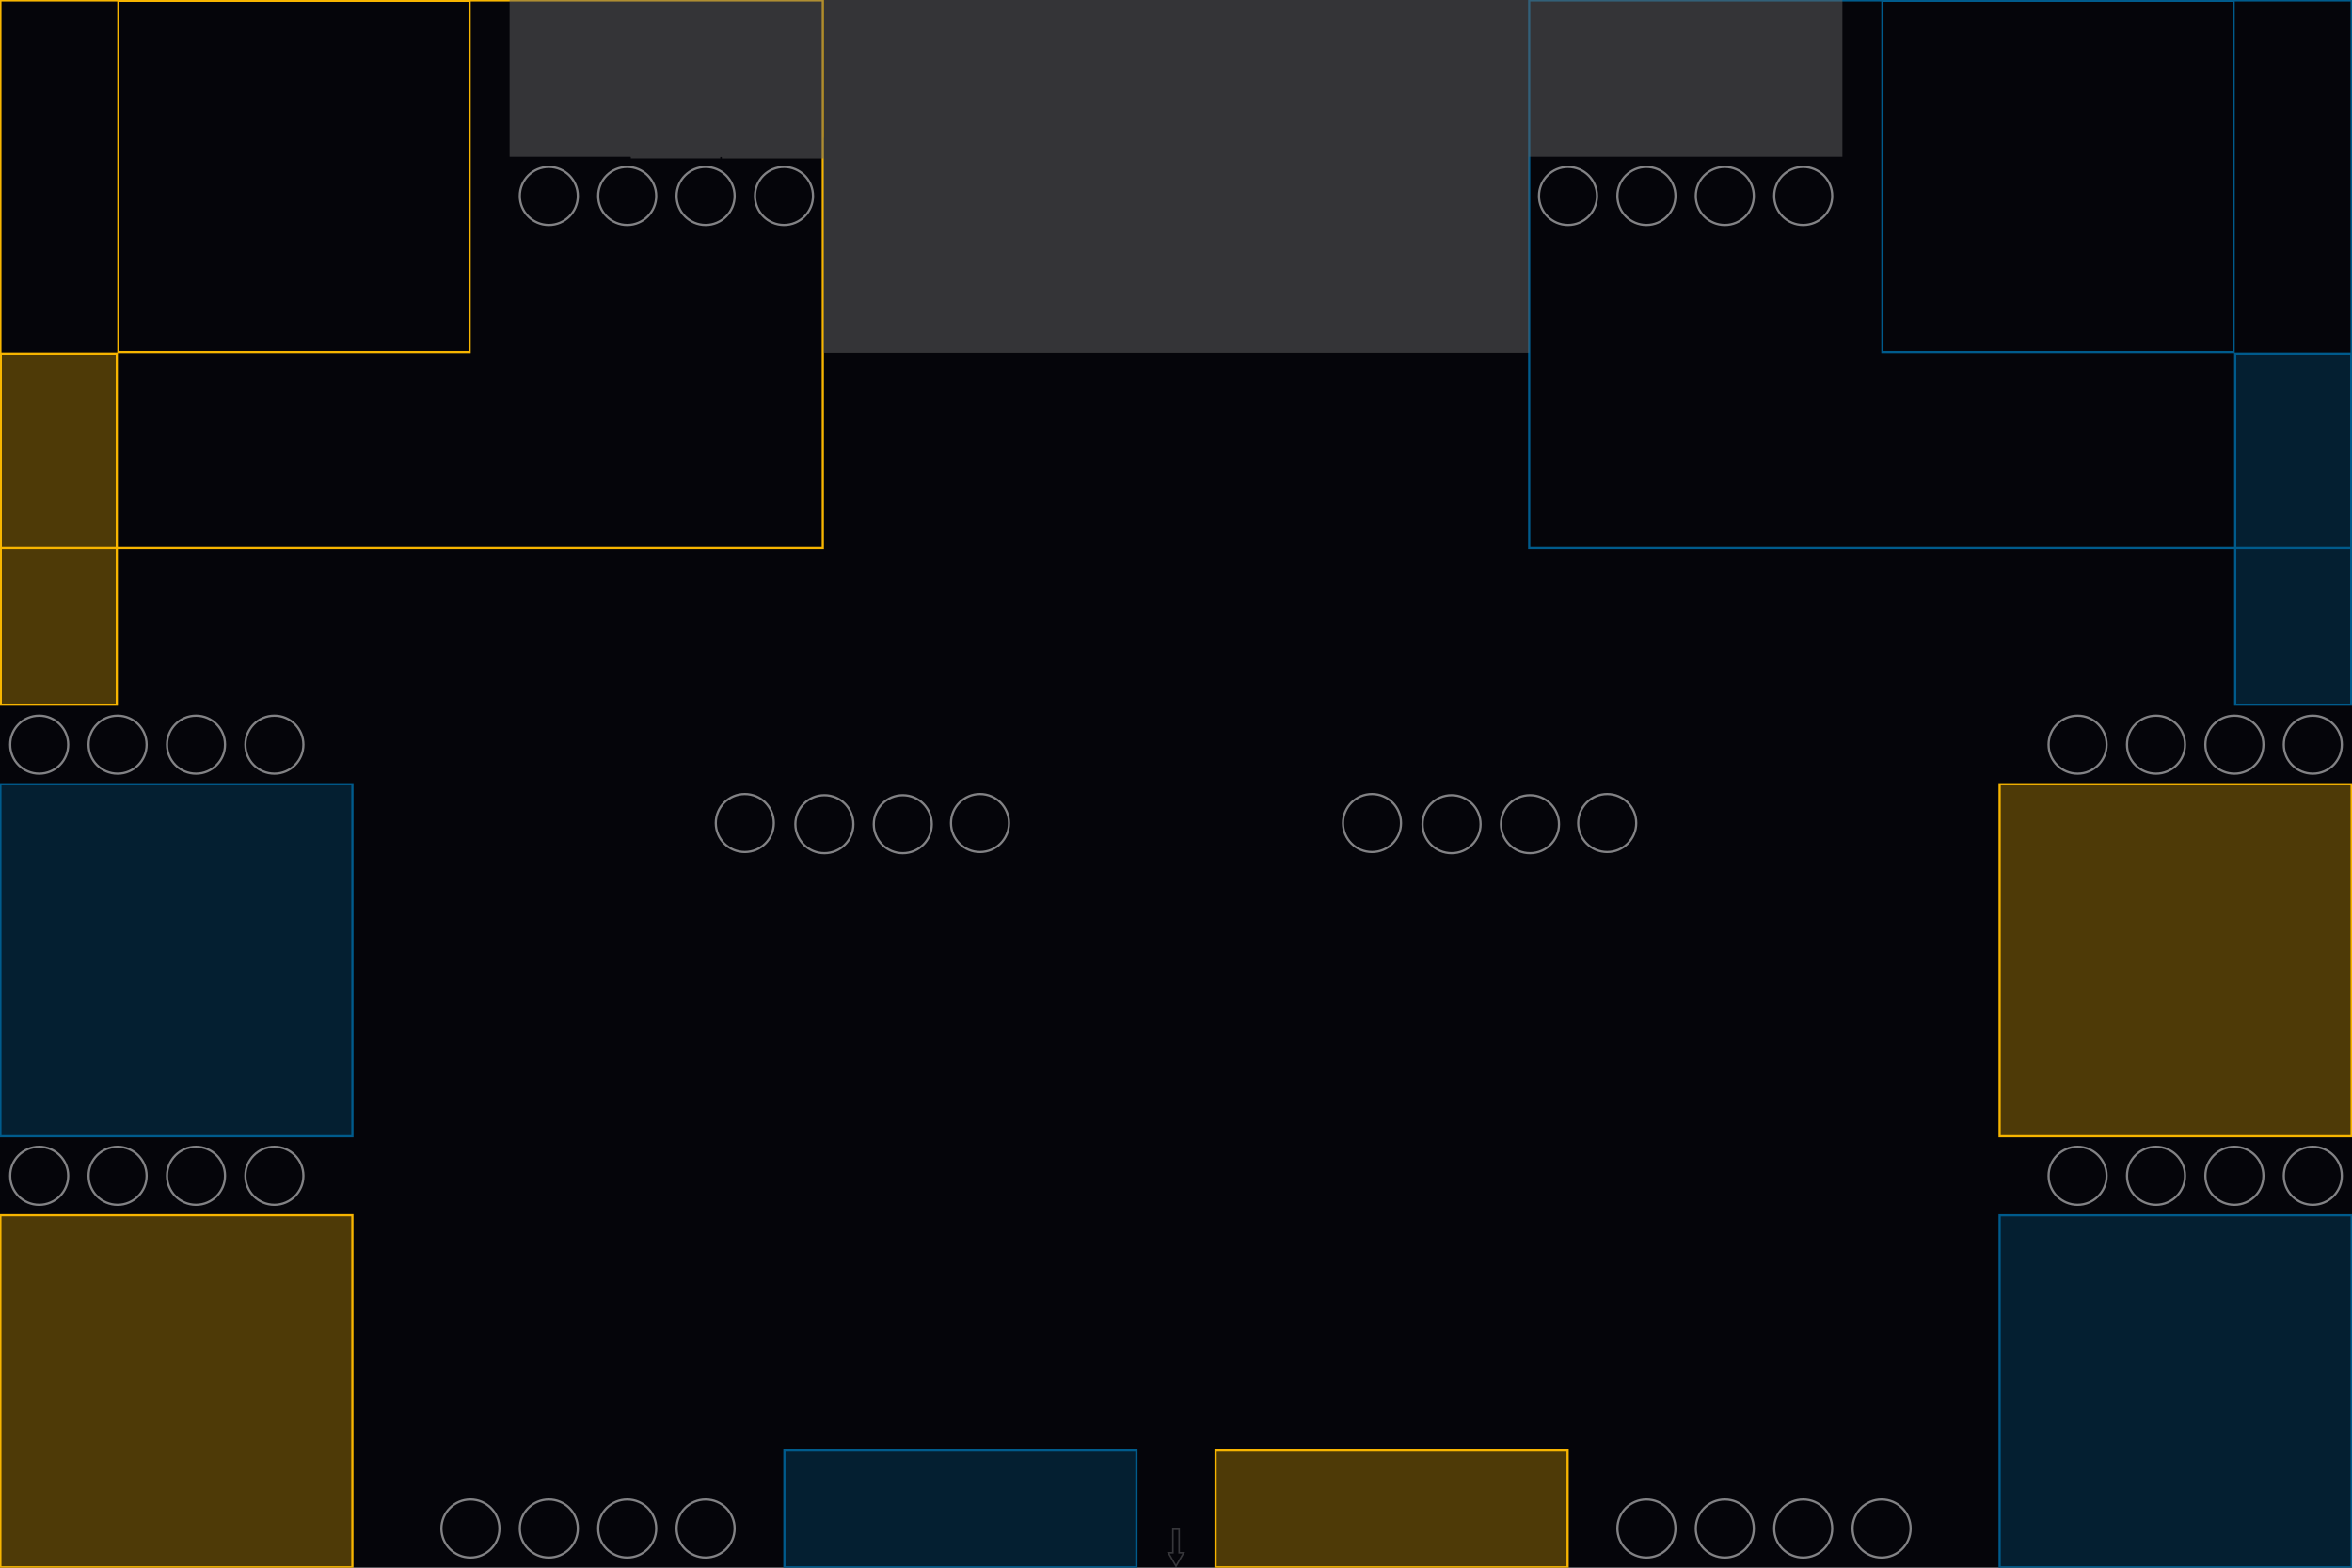<?xml version="1.0" encoding="utf-8"?>
<!-- Generator: Adobe Illustrator 24.0.2, SVG Export Plug-In . SVG Version: 6.00 Build 0)  -->
<svg version="1.1"
	 id="svg8" inkscape:export-filename="Vinyle_2025_beta_V9.pdf" inkscape:export-xdpi="90" inkscape:export-ydpi="90" inkscape:version="1.3.2 (1:1.3.2+202404261509+091e20ef0f)" sodipodi:docname="Vinyle_2025_v9.svg" xmlns:cc="http://creativecommons.org/ns#" xmlns:dc="http://purl.org/dc/elements/1.1/" xmlns:inkscape="http://www.inkscape.org/namespaces/inkscape" xmlns:rdf="http://www.w3.org/1999/02/22-rdf-syntax-ns#" xmlns:sodipodi="http://sodipodi.sourceforge.net/DTD/sodipodi-0.dtd" xmlns:svg="http://www.w3.org/2000/svg"
	 xmlns="http://www.w3.org/2000/svg" xmlns:xlink="http://www.w3.org/1999/xlink" x="0px" y="0px" viewBox="0 0 8503.9 5669.3"
	 style="enable-background:new 0 0 8503.9 5669.3;" xml:space="preserve">
<style type="text/css">
	.st0{fill-rule:evenodd;clip-rule:evenodd;fill:#05050A;}
	.st1{fill:none;stroke:#F7B500;stroke-width:8;stroke-linecap:square;stroke-miterlimit:11.339;enable-background:new    ;}
	.st2{fill:none;stroke:#005B8C;stroke-width:8;stroke-linecap:square;stroke-miterlimit:11.339;enable-background:new    ;}
	.st3{opacity:0.3;fill:#F7B500;enable-background:new    ;}
	.st4{opacity:0.3;fill:#005B8C;enable-background:new    ;}
	.st5{opacity:0.5;}
	.st6{fill:none;stroke:#FFFFFF;stroke-width:8;stroke-linecap:round;stroke-linejoin:round;stroke-miterlimit:11.339;}
	
		.st7{opacity:0.2;fill:none;stroke:#FFFFFF;stroke-width:5.669;stroke-linecap:square;stroke-miterlimit:5.175;enable-background:new    ;}
	.st8{clip-path:url(#SVGID_2_);}
	.st9{fill-rule:evenodd;clip-rule:evenodd;fill:#646464;}
	.st10{clip-path:url(#SVGID_10_);}
</style>
<rect class="st0" width="8503.9" height="5669.3"/>
<g id="g67" inkscape:groupmode="layer" inkscape:label="zones2">
	<rect id="rect52" x="7229.8" y="2836.1" class="st1" width="1272.8" height="1272.8"/>
	<rect id="rect54" x="8081.6" y="1278.4" class="st2" width="419.5" height="1269.9"/>
	<rect id="rect56" x="2.8" y="1278.4" class="st1" width="419.5" height="1269.9"/>
	<rect id="rect57" x="2836.1" y="5245.5" class="st2" width="1272.8" height="422.4"/>
	<rect id="rect58" x="4395.1" y="5245.5" class="st1" width="1272.8" height="422.4"/>
	<rect id="rect59" x="7229.8" y="4395.1" class="st2" width="1272.8" height="1272.8"/>
	<rect id="rect60" x="6806" y="2.8" class="st2" width="1269.9" height="1269.9"/>
	<rect id="rect61" x="1.3" y="4395" class="st1" width="1272.8" height="1272.8"/>
	<rect id="rect62" x="428" y="2.8" class="st1" width="1269.9" height="1269.9"/>
	<rect id="rect65" x="1.4" y="1.4" class="st1" width="2973.5" height="1981.4"/>
	<rect id="rect66" x="1.4" y="2836.1" class="st2" width="1272.8" height="1272.8"/>
	<rect id="rect67" x="5529" y="1.4" class="st2" width="2973.5" height="1981.4"/>
	<rect id="rect52_1_" x="7230.3" y="2833.5" class="st3" width="1272.8" height="1272.8"/>
	<rect id="rect54_1_" x="8082.1" y="1275.9" class="st4" width="419.5" height="1269.9"/>
	<rect id="rect56_1_" x="3.3" y="1275.9" class="st3" width="419.5" height="1269.9"/>
	<rect id="rect57_1_" x="2836.6" y="5243" class="st4" width="1272.8" height="422.4"/>
	<rect id="rect58_1_" x="4395.6" y="5243" class="st3" width="1272.8" height="422.4"/>
	<rect id="rect59_1_" x="7230.3" y="4392.6" class="st4" width="1272.8" height="1272.8"/>
	<rect id="rect61_1_" x="1.8" y="4392.5" class="st3" width="1272.8" height="1272.8"/>
	<rect id="rect66_1_" x="1.9" y="2833.5" class="st4" width="1272.8" height="1272.8"/>
</g>
<g id="layer13" inkscape:groupmode="layer" inkscape:label="colonnes">
	<g id="g4" class="st5">
		<circle id="path1" class="st6" cx="708.7" cy="2692.9" r="104.9"/>
		<circle id="circle2" class="st6" cx="425.2" cy="2692.9" r="104.9"/>
		<circle id="circle3" class="st6" cx="141.7" cy="2692.9" r="104.9"/>
		<circle id="circle4" class="st6" cx="992.1" cy="2692.9" r="104.9"/>
	</g>
	<g id="g8" transform="translate(0,550)" class="st5">
		<circle id="circle5" class="st6" cx="708.7" cy="3702" r="104.9"/>
		<circle id="circle6" class="st6" cx="425.2" cy="3702" r="104.9"/>
		<circle id="circle7" class="st6" cx="141.7" cy="3702" r="104.9"/>
		<circle id="circle8" class="st6" cx="992.1" cy="3702" r="104.9"/>
	</g>
	<g id="g12" transform="translate(900,100)" class="st5">
		<circle id="circle11" class="st6" cx="1792.9" cy="2876.4" r="104.9"/>
		<circle id="circle12" class="st6" cx="2643.3" cy="2876.4" r="104.9"/>
	</g>
	<g id="g33" transform="translate(1700,100)" class="st5">
		<circle id="circle31" class="st6" cx="3260.6" cy="2876.4" r="104.9"/>
		<circle id="circle32" class="st6" cx="4111" cy="2876.4" r="104.9"/>
	</g>
	<g id="g36" transform="translate(550,1000)" class="st5">
		<circle id="circle33" class="st6" cx="1717.7" cy="4527.6" r="104.9"/>
		<circle id="circle34" class="st6" cx="1434.3" cy="4527.6" r="104.9"/>
		<circle id="circle35" class="st6" cx="1150.8" cy="4527.6" r="104.9"/>
		<circle id="circle36" class="st6" cx="2001.2" cy="4527.6" r="104.9"/>
	</g>
	<g id="g40" transform="translate(2050,1000)" class="st5">
		<circle id="circle37" class="st6" cx="4469.7" cy="4527.6" r="104.9"/>
		<circle id="circle38" class="st6" cx="4186.2" cy="4527.6" r="104.9"/>
		<circle id="circle39" class="st6" cx="3902.8" cy="4527.6" r="104.9"/>
		<circle id="circle40" class="st6" cx="4753.1" cy="4527.6" r="104.9"/>
	</g>
	<g id="g44" transform="translate(2600)" class="st5">
		<circle id="circle41" class="st6" cx="5478.7" cy="2692.9" r="104.9"/>
		<circle id="circle42" class="st6" cx="5195.3" cy="2692.9" r="104.9"/>
		<circle id="circle43" class="st6" cx="4911.8" cy="2692.9" r="104.9"/>
		<circle id="circle44" class="st6" cx="5762.2" cy="2692.9" r="104.9"/>
	</g>
	<g id="g49" transform="translate(2600,550)" class="st5">
		<circle id="circle45" class="st6" cx="5478.7" cy="3702" r="104.9"/>
		<circle id="circle46" class="st6" cx="5195.3" cy="3702" r="104.9"/>
		<circle id="circle47" class="st6" cx="4911.8" cy="3702" r="104.9"/>
		<circle id="circle48" class="st6" cx="5762.2" cy="3702" r="104.9"/>
	</g>
	<g id="g52" transform="translate(650,-700)" class="st5">
		<circle id="circle49" class="st6" cx="1901.2" cy="1408.7" r="104.9"/>
		<circle id="circle50" class="st6" cx="1617.7" cy="1408.7" r="104.9"/>
		<circle id="circle51" class="st6" cx="1334.3" cy="1408.7" r="104.9"/>
		<circle id="circle52" class="st6" cx="2184.6" cy="1408.7" r="104.9"/>
	</g>
	<g id="g56" transform="translate(1950,-700)" class="st5">
		<circle id="circle53" class="st6" cx="4286.2" cy="1408.7" r="104.9"/>
		<circle id="circle54" class="st6" cx="4002.8" cy="1408.7" r="104.9"/>
		<circle id="circle55" class="st6" cx="3719.3" cy="1408.7" r="104.9"/>
		<circle id="circle56" class="st6" cx="4569.7" cy="1408.7" r="104.9"/>
	</g>
	<g id="g73-8" transform="translate(901.5,101.5)" class="st5">
		<circle id="circle70-0" class="st6" cx="2362.6" cy="2879.1" r="104.9"/>
		<circle id="circle71-9" class="st6" cx="2079.1" cy="2879.1" r="104.9"/>
	</g>
	<g id="g73-3" transform="translate(1701.5,101.5)" class="st5">
		<circle id="circle70-4" class="st6" cx="3830.3" cy="2879.1" r="104.9"/>
		<circle id="circle71-4" class="st6" cx="3546.8" cy="2879.1" r="104.9"/>
	</g>
</g>
<g id="layer11" inkscape:groupmode="layer" inkscape:label="arrivee">
	
		<path id="path174" inkscape:transform-center-x="1.1068353e-06" inkscape:transform-center-y="2.8333296" sodipodi:nodetypes="cccccccc" class="st7" d="
		M4240.7,5530.4l0,85h-16.5l27.8,48.2l27.8-48.2h-16.5l0-85H4240.7z"/>
</g>
<g id="layer3" transform="translate(1175.895,-198.669)" inkscape:groupmode="layer" inkscape:label="scÃ¨ne" class="st5">
	
		<g id="g16-8" transform="matrix(1,0,0,1,-619.286,142.992)" inkscape:export-filename="g16-8.svg" inkscape:export-xdpi="300" inkscape:export-ydpi="300" inkscape:label="rampes">
		<g>
			<defs>
				<rect id="SVGID_1_" x="4970.9" y="55.7" width="1133.9" height="566.9"/>
			</defs>
			<use xlink:href="#SVGID_1_"  style="overflow:visible;fill:#646464;"/>
			<clipPath id="SVGID_2_">
				<use xlink:href="#SVGID_1_"  style="overflow:visible;"/>
			</clipPath>
			
				<g id="g35-4" transform="matrix(-1,0,0,1,1448.548,498.544)" inkscape:export-filename="rect15.png" inkscape:export-xdpi="150" inkscape:export-ydpi="150" inkscape:label="rampe bleue" class="st8">
				<path id="rect5-7" class="st9" d="M-4684.6-442.9h1190.6V124h-1190.6V-442.9z"/>
				<g>
					<defs>
						<rect id="SVGID_3_" x="-3889.1" y="-442.9" width="395" height="573.4"/>
					</defs>
					<use xlink:href="#SVGID_3_"  style="overflow:visible;fill:#646464;"/>
					<clipPath id="SVGID_4_">
						<use xlink:href="#SVGID_3_"  style="overflow:visible;"/>
					</clipPath>
				</g>
				<g>
					<defs>
						<rect id="SVGID_5_" x="-4300.8" y="-442.9" width="406" height="573.1"/>
					</defs>
					<use xlink:href="#SVGID_5_"  style="overflow:visible;fill:#646464;"/>
					<clipPath id="SVGID_6_">
						<use xlink:href="#SVGID_5_"  style="overflow:visible;"/>
					</clipPath>
				</g>
				<g>
					<defs>
						<rect id="SVGID_7_" x="-4802.5" y="-576.8" width="496" height="730.4"/>
					</defs>
					<use xlink:href="#SVGID_7_"  style="overflow:visible;fill:#646464;"/>
					<clipPath id="SVGID_8_">
						<use xlink:href="#SVGID_7_"  style="overflow:visible;"/>
					</clipPath>
				</g>
				<g id="g34-7" transform="matrix(0.685,0,0,1,-54.256,8.801)">
				</g>
			</g>
		</g>
		<g>
			<defs>
				<rect id="SVGID_9_" x="1285.9" y="55.7" width="1133.9" height="566.9"/>
			</defs>
			<use xlink:href="#SVGID_9_"  style="overflow:visible;fill:#646464;"/>
			<clipPath id="SVGID_10_">
				<use xlink:href="#SVGID_9_"  style="overflow:visible;"/>
			</clipPath>
			<g id="g199-7" transform="matrix(1,0,0,1,438.238,498.555)" inkscape:label="rampe jaune" class="st10">
				<path id="rect189-8" class="st9" d="M819.3-442.9h1190.6v566.9H819.3V-442.9z"/>
				<g>
					<defs>
						<rect id="SVGID_11_" x="1614.9" y="-442.9" width="395" height="573.4"/>
					</defs>
					<use xlink:href="#SVGID_11_"  style="overflow:visible;fill:#646464;"/>
					<clipPath id="SVGID_12_">
						<use xlink:href="#SVGID_11_"  style="overflow:visible;"/>
					</clipPath>
				</g>
				<g>
					<defs>
						<rect id="SVGID_13_" x="1203.2" y="-442.9" width="406" height="573.1"/>
					</defs>
					<use xlink:href="#SVGID_13_"  style="overflow:visible;fill:#646464;"/>
					<clipPath id="SVGID_14_">
						<use xlink:href="#SVGID_13_"  style="overflow:visible;"/>
					</clipPath>
				</g>
				<g>
					<defs>
						<rect id="SVGID_15_" x="701.5" y="-576.8" width="496" height="730.4"/>
					</defs>
					<use xlink:href="#SVGID_15_"  style="overflow:visible;fill:#646464;"/>
					<clipPath id="SVGID_16_">
						<use xlink:href="#SVGID_15_"  style="overflow:visible;"/>
					</clipPath>
				</g>
				<g id="g198-2" transform="matrix(0.685,0,0,1,-54.256,8.801)">
				</g>
			</g>
		</g>
	</g>
	
		<g id="g28" transform="matrix(1,0,0,1,803.885,1235.867)" inkscape:groupmode="layer" inkscape:label="scÃ¨ne">
		<rect id="rect16" x="997.9" y="-1037.5" class="st9" width="2551.2" height="1275.6"/>
	</g>
</g>
</svg>
